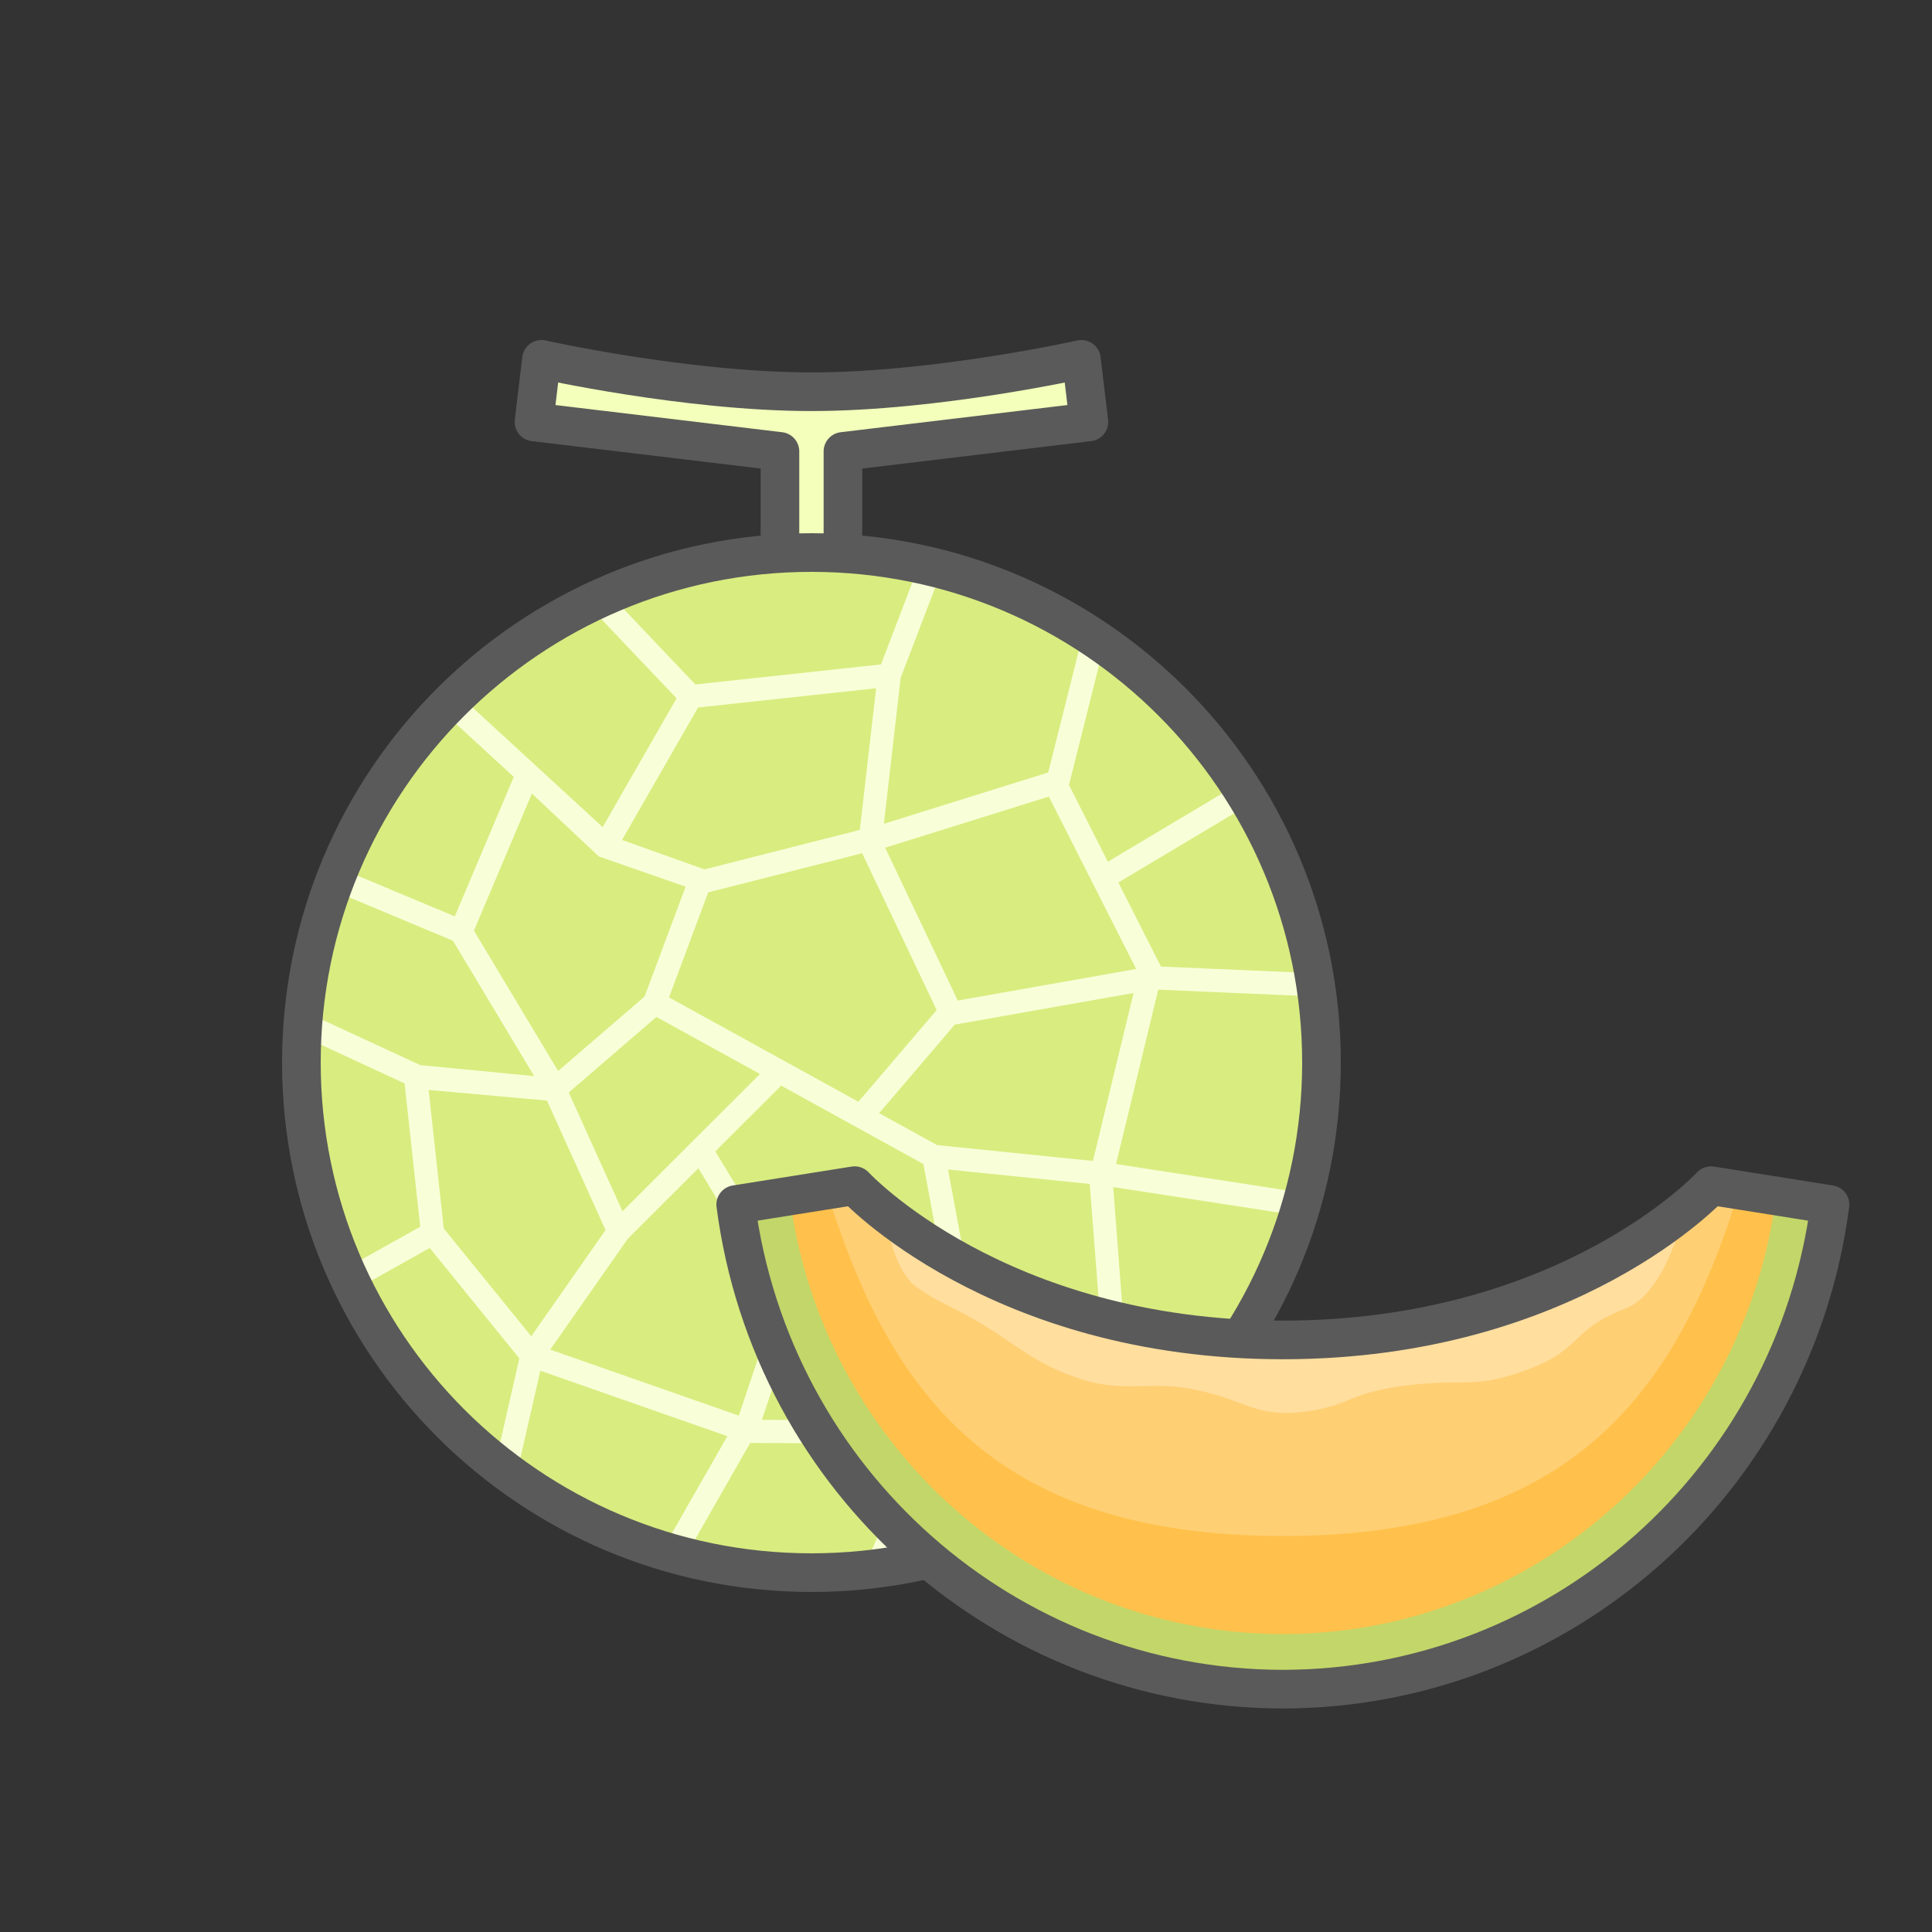 <?xml version="1.0" encoding="UTF-8" standalone="no"?><svg xmlns:svg="http://www.w3.org/2000/svg" xmlns="http://www.w3.org/2000/svg" version="1.1" style="overflow:visible" viewBox="-250 -250 500 500" height="500px" width="500px"><rect x="-250" y="-250" width="500" height="500" fill="#333333" stroke="none"/><rect fill-opacity="0" fill="rgb(0,0,0)" height="500" width="500" y="-250" x="-250" /><svg version="1.1" y="-250" x="-290" viewBox="-250 -250 500 500" height="500px" width="500px" style="overflow:visible"><g transform="rotate(0,0,0)" stroke-linejoin="round" fill="#fff"><path stroke-linecap="butt" stroke-linejoin="round" stroke-width="10" stroke-opacity="1" stroke="rgb(90,90,90)" fill="rgb(243,255,186)" d="m-69.865-157l-1.94 16.194l63.653 7.631v41.739h16.304v-41.739l63.653-7.631l-1.94-16.194s-37.496 8.378-69.865 8.378s-69.865-8.378-69.865-8.378z" /><path stroke-linecap="butt" stroke-linejoin="round" stroke="none" fill="rgb(217,236,128)" d="m0-107c-18.561 0-36.222 3.839-52.246 10.754l9.377 14.232l-15.135-11.584c-12.322 6.038-23.565 13.938-33.361 23.336l10.344 13.584l-14.584-9.332c-11.166 11.727-20.19 25.508-26.463 40.715l14.145 9.173l-16.309-3.575c-3.588 9.971-6.014 20.496-7.105 31.416l14.87 10.189l-15.354-3.803c-0.117 2.281-0.178 4.578-0.178 6.889c0 19.005 4.024 37.068 11.254 53.395l13.082-3.882l-10.52 9.325c8.726 17.495 21.214 32.781 36.416 44.793l5.802-11.94l-0.55 15.885c11.408 8.129 24.166 14.484 37.869 18.674l13.637-17.82l-7.682 19.492c10.455 2.664 21.407 4.084 32.691 4.084c4.524-0 8.994-0.229 13.4-0.674l11.805-19.923l-4.898 19.042c18.292-2.825 35.342-9.408 50.342-18.932l5.944-23.794l0.651 19.321c22.783-16.47 40.1-40.031 48.711-67.451l-23.36-6.636l25.034 0.821c2.846-10.783 4.371-22.104 4.371-33.781c-0-5.79-0.376-11.493-1.1-17.086l-27.238-4.183l26.314-1.862c-2.793-15.793-8.4-30.612-16.273-43.932l-19.633 8.224l16.463-13.321c-9.209-14.076-21.031-26.284-34.781-35.938l-5.97 11.461l0.673-14.994c-11.188-7.076-23.512-12.515-36.639-15.984l-8.907 14.899l3.022-16.308c-9.004-1.94-18.347-2.971-27.932-2.971z" /><path stroke-linecap="butt" stroke-linejoin="round" stroke="none" fill="rgb(248,255,216)" d="m27.932-104.029l-9.93 25.977l-48.043 5.191l-22.205-23.385c-1.944 0.839-3.864 1.72-5.758 2.648l23.096 24.326l-19.123 33.328l-37.334-34.32c-1.445 1.386-2.859 2.804-4.24 4.254l18.568 17.07l-15.266 36.103l-29.766-12.459c-0.761 1.846-1.485 3.711-2.164 5.598l31.463 13.17l21.016 35.029l-29.48-2.848l-30.104-13.936c-0.211 2.115-0.374 4.245-0.484 6.389l26.529 12.279l4.047 37.092l-19.5 10.91c0.813 1.837 1.669 3.652 2.562 5.443l19.396-10.854l23.197 28.58l-6.178 27.066c1.717 1.357 3.467 2.674 5.252 3.945l6.352-27.826l48.406 16.943l-16.889 29.557c1.966 0.601 3.951 1.161 5.955 1.672l16.848-29.486l43.242 0.244l-13.998 32.652c2.321-0.234 4.623-0.528 6.906-0.881l22.621-52.77l31.9-0.199l-4.18 34.037c2.245-1.426 4.445-2.918 6.596-4.473l4.047-32.969l-3.197-41.857l47.861 7.375c0.603-1.919 1.158-3.857 1.674-5.812l-48.803-7.52l10.924-45.133l41.15 1.783c-0.263-2.03-0.57-4.045-0.924-6.045l-39.527-1.713l-11.023-21.76l34.277-20.459c-1.019-1.724-2.076-3.423-3.17-5.096l-33.824 20.189l-10.064-19.869l9.109-36.26c-1.736-1.219-3.503-2.397-5.299-3.533l-9.176 36.557l-42.535 13.285l4.34-37.754l10.732-28.072c-1.944-0.514-3.906-0.982-5.885-1.408zm-11.193 32.147l-4.215 36.66l-40.188 10.217l-21.357-7.613l19.67-34.281zm-89.084 27.256l17.311 16.268l22.473 7.828l-10.621 28.434l-22.369 19.27l-21.795-36.322zm133.785 0.781l22.598 44.617l-46.164 8.168l-18.789-39.555zm-48.316 14.662l19.283 40.598l-20.256 23.717l-49.012-27.006l10.15-27.18zm70.246 36.168l-10.521 43.473l-40.338-4.107l-14.992-8.262l19.572-22.918zm-123.486 6.197l26.797 14.766l-35.58 35.535l-13.912-30.752zm32.27 17.781l36.832 20.295l3.041 16.406l-36.51 14.033l-20.395-33.725zm-91.227 1.109l30.623 2.75l15.166 33.525l-19.232 27.477l-22.645-27.902zm69.822 20.268l20.539 33.961l-10.082 30.066l-48.816-17.088l20.072-28.676zm64.6 0.33l36.668 3.734l3.115 40.07l-31.625 0.197zm-2.209 20.996l4.738 25.562l-7.912 18.459l-42.791-0.24l10.051-29.979z" /><path stroke-linecap="butt" stroke-linejoin="round" stroke-width="10" stroke-opacity="1" stroke="rgb(90,90,90)" fill="none" d="m132 24.994c0 72.905-59.098 132.005-132 132.006c-72.902-0.001-132-59.102-132-132.006c0.006-72.9 59.103-131.994 132-131.995c72.897 0.001 131.994 59.095 132 131.995z" /></g></svg><svg version="1.1" y="-128" x="-168" viewBox="-250 -250 500 500" height="500px" width="500px" style="overflow:visible"><g transform="rotate(0,0,0)" stroke-linejoin="round" fill="#fff"><path stroke-linecap="butt" stroke-linejoin="round" stroke="none" fill="rgb(195,214,105)" d="m-127.648-62.477l-13.952 2.219c9.332 71.691 69.888 125.323 141.6 125.41c71.712-0.087 132.268-53.719 141.6-125.41l-13.952-2.219l-127.648 95.467z" /><path stroke-linecap="butt" stroke-linejoin="round" stroke="none" fill="rgb(255,193,75)" d="m-118.113-63.994l-9.535 1.517c8.246 64.766 62.886 113.299 127.648 113.38c64.762-0.081 119.402-48.614 127.648-113.38l-9.537-1.517l-118.11 83.674z" /><path stroke-linecap="butt" stroke-linejoin="round" stroke="none" fill="rgb(255,207,116)" d="m-110.823-65.152l-7.29 1.159c15.829 51.113 42.002 89.51 118.113 89.51s102.282-38.396 118.11-89.51l-7.288-1.159s-2.279 2.469-6.822 6.169l-11.821 19.327l-13.48 4.13l-16.278 15.977l-32.733-1.826l-26.91 12.366l-27.718-10.422l-27.455 2.663l-20.635-16.334l-20.558-8.697l-8.967-16.054c-5.45-4.299-8.268-7.299-8.268-7.299z" /><path stroke-linecap="butt" stroke-linejoin="round" stroke="none" fill="rgb(255,222,158)" d="m104.001-58.982c-13.753 11.203-48.346 33.754-104.001 33.754c-53.905 0-87.964-21.115-102.554-32.625c0.307 7.564 3.743 15.95 7.458 18.729c6.076 4.544 10.524 5.371 19.748 11.358c8.051 5.226 13.093 9.569 23.883 12.902c10.441 3.225 17.194 0.317 27.647 2.293c14.577 2.756 16.391 7.675 30.057 5.838c11.069-1.488 10.941-4.91 25.973-6.747c15.032-1.837 17.157 1.104 31.146-4.075c14.229-5.268 11.101-10.383 25.456-15.881c6.983-2.674 12.32-13.504 15.186-25.547z" /><path stroke-linecap="butt" stroke-linejoin="round" stroke-width="10" stroke-opacity="1" stroke="rgb(90,90,90)" fill="none" d="m-110.823-65.152l-30.777 4.894c9.332 71.691 69.888 125.323 141.6 125.41c71.712-0.087 132.268-53.719 141.6-125.41l-30.777-4.894s-36.784 39.924-110.823 39.924s-110.823-39.924-110.823-39.924z" /></g></svg></svg>